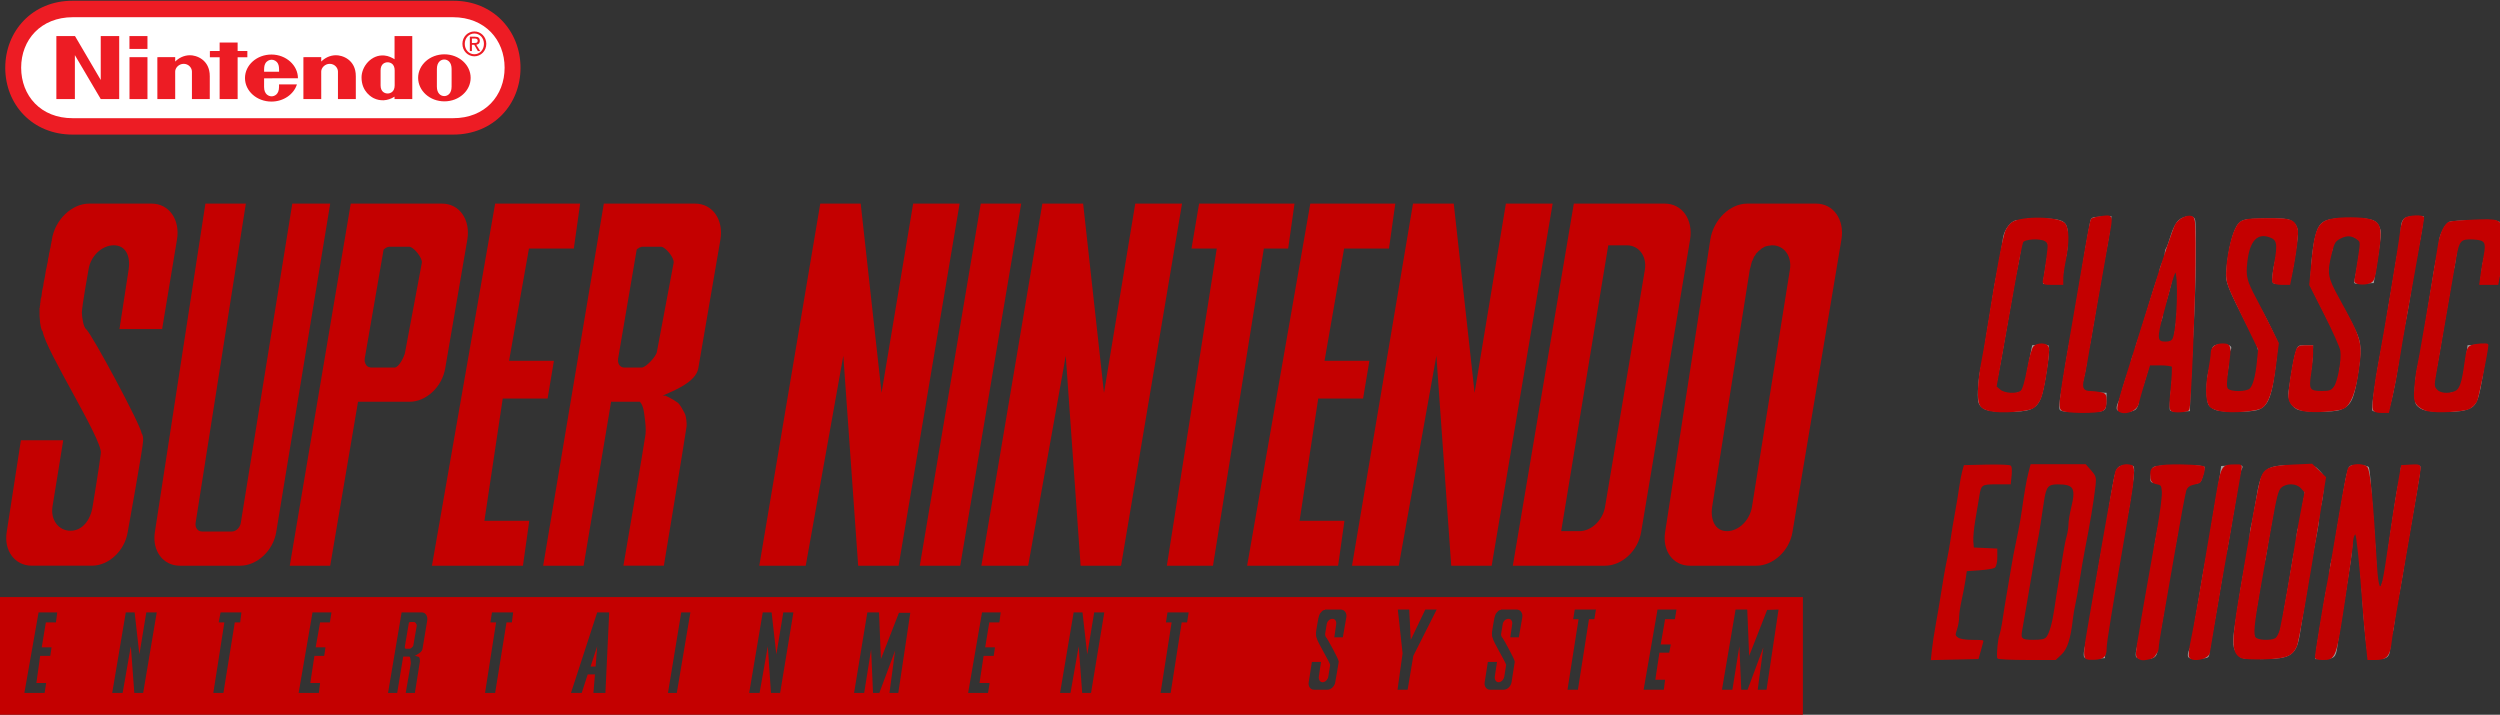 <?xml version="1.0" encoding="UTF-8" standalone="no"?>
<!-- by Caetano Ramos) -->

<svg
   xmlns:dc="http://purl.org/dc/elements/1.1/"
   xmlns:cc="http://creativecommons.org/ns#"
   xmlns:rdf="http://www.w3.org/1999/02/22-rdf-syntax-ns#"
   xmlns:svg="http://www.w3.org/2000/svg"
   xmlns="http://www.w3.org/2000/svg"
   xmlns:sodipodi="http://sodipodi.sourceforge.net/DTD/sodipodi-0.dtd"
   xmlns:inkscape="http://www.inkscape.org/namespaces/inkscape"
   width="159.279mm"
   height="45.538mm"
   viewBox="0 0 159.279 45.538"
   version="1.1"
   id="svg8"
   inkscape:version="0.92.4 (5da689c313, 2019-01-14)"
   sodipodi:docname="logo.svg">
  <rect x="0" y="0" width="159.279" height="45.538" fill="#333333" stroke="none"/>
  <defs
     id="defs2" />
  <sodipodi:namedview
     id="base"
     pagecolor="#ffffff"
     bordercolor="#666666"
     borderopacity="1.0"
     inkscape:pageopacity="0.0"
     inkscape:pageshadow="2"
     inkscape:zoom="1.9304687"
     inkscape:cx="281.6963"
     inkscape:cy="71.634704"
     inkscape:document-units="mm"
     inkscape:current-layer="layer1"
     showgrid="false"
     inkscape:window-width="1600"
     inkscape:window-height="837"
     inkscape:window-x="-8"
     inkscape:window-y="-8"
     inkscape:window-maximized="1" />
  <g
     inkscape:label="Camada 1"
     inkscape:groupmode="layer"
     id="layer1"
     transform="translate(-31.301,-135.932)">
    <g
       id="g170"
       transform="matrix(1.139,0,0,1.201,18.282,-30.16)">
      <g
         id="g3"
         transform="matrix(0.258,0,0,0.276,-7.937,148.544)">
	<path
   id="polyline2177"
   d="M 94.393,2 C 90.635,2 86.981,5.09 86.31,8.918 V 8.987 9.055 9.123 L 86.242,9.191 V 9.33 9.398 L 86.173,9.535 V 9.673 L 86.104,9.81 v 0.206 l -0.068,0.137 v 0.206 l -0.069,0.205 -0.069,0.206 -0.068,0.41 -0.137,0.479 -0.067,0.479 -0.138,0.479 -0.069,0.547 -0.138,0.548 -0.136,0.616 -0.138,0.548 -0.205,1.165 -0.138,0.617 -0.137,0.547 -0.067,0.548 -0.138,0.547 -0.136,0.549 -0.069,0.548 -0.069,0.479 -0.138,0.411 -0.069,0.479 v 0.206 l -0.067,0.137 v 0.206 0.137 l -0.068,0.206 v 0.137 0.138 l -0.069,0.137 v 0.069 0.067 c -0.07,1.675 0.163,3.96 0.685,4.385 0.665,3.688 12.958,20.759 12.604,23.358 -0.332,2.606 -1.781,10.276 -1.781,10.276 -0.446,2.585 -2.21,4.656 -4.794,4.656 -2.586,0 -4.351,-2.064 -3.905,-4.656 l 2.329,-12.741 h -9.179 l -3.083,17.674 c -0.628,3.588 1.801,6.438 5.411,6.438 h 13.085 c 3.624,0 7.076,-2.851 7.739,-6.438 0,0 3.372,-16.508 3.356,-17.674 -0.013,-1.174 -0.341,-1.302 -0.341,-1.302 0,-1.343 -10.939,-19.4 -12.056,-20.072 -0.481,-0.281 -0.877,-2.069 -0.892,-3.15 -0.021,-1.074 1.439,-8.289 1.439,-8.289 0.444,-2.585 2.894,-4.657 5.48,-4.657 2.585,0 3.664,2.072 3.219,4.657 l -1.986,11.439 h 9.247 l 3.22,-17.194 C 114.163,5.09 111.713,2 107.955,2 Z M 119.6,2 108.641,65.16 c -0.628,3.588 1.802,6.438 5.412,6.438 h 13.084 c 3.624,0 7.138,-2.851 7.809,-6.438 L 146.658,2 h -8.219 l -11.167,61.377 c -0.163,0.893 -1.028,1.646 -1.917,1.646 h -6.509 c -0.911,0 -1.519,-0.747 -1.371,-1.646 L 128.369,2 Z m 31.511,0 -13.221,69.597 h 8.768 l 6.029,-31.511 h 11.166 c 3.632,0 7.074,-2.871 7.739,-6.438 l 4.795,-24.73 C 177.111,5.083 174.667,2 170.91,2 h -11.03 z m 31.306,0 -13.699,69.598 h 19.727 l 1.37,-8.632 h -9.727 l 3.974,-23.495 h 9.727 l 1.369,-7.262 h -9.725 l 4.315,-21.578 h 9.728 L 200.843,2 Z m 23.564,0 -13.151,69.597 h 8.769 l 5.96,-31.511 h 6.234 c 0.818,0.764 0.916,2.171 1.025,2.877 0.162,1.025 0.334,2.333 0.207,3.357 -0.113,1.017 -4.797,25.276 -4.797,25.276 h 8.77 c 0,0 4.932,-26.429 4.932,-26.853 0.016,-0.431 0,-1.785 -0.477,-2.534 -0.322,-0.479 -0.873,-1.583 -1.51,-1.985 -1.223,-0.785 -2.604,-1.304 -2.604,-1.304 h -0.619 c 2.512,-0.988 7.24,-2.617 7.744,-5.273 l 4.793,-24.73 C 231.986,5.083 229.537,2 225.779,2 Z m 46.925,0 -13.223,69.598 h 10.07 l 8.15,-40.347 3.221,40.347 h 8.77 L 283.115,2 h -10.07 L 266.195,38.375 261.673,2 Z m 34.797,0 -13.219,69.598 h 8.768 L 296.47,2 Z m 13.355,0 -13.219,69.598 h 10.139 l 8.152,-40.347 3.219,40.347 h 8.77 L 331.339,2 H 321.2 L 314.419,38.375 309.898,2 Z m 33.981,0 -1.646,8.632 h 5.48 l -10.824,60.966 h 10.004 L 349.08,10.632 h 5.273 L 355.724,2 Z m 24.111,0 -13.699,69.598 h 19.727 l 1.371,-8.632 h -9.727 l 4.043,-23.495 h 9.725 l 1.371,-7.262 h -9.727 l 4.244,-21.578 h 9.729 L 377.578,2 Z m 22.264,0 -13.221,69.598 h 10.137 l 8.154,-40.347 3.219,40.347 h 8.768 L 411.693,2 H 401.554 L 394.771,38.375 390.25,2 Z m 34.869,0 -13.225,69.598 h 20.004 c 3.633,0 7.137,-2.851 7.811,-6.438 L 441.488,8.919 C 442.208,5.083 439.767,2 436.009,2 Z m 37.605,0 c -3.76,0 -7.344,3.09 -8.016,6.918 l -9.797,56.241 c -0.635,3.588 1.74,6.438 5.346,6.438 h 14.453 c 3.623,0 7.137,-2.851 7.811,-6.438 L 474.3,8.918 C 475.029,5.09 472.572,2 468.822,2 Z m -30.14,8.015 h 4.043 c 2.584,0 4.348,2.072 3.902,4.657 l -8.631,45.555 c -0.451,2.585 -2.963,4.727 -5.549,4.727 h -3.973 z m 35.277,0 h 0.275 c 2.584,0 4.281,2.072 3.834,4.657 l -8.217,45.555 c -0.449,2.577 -2.83,4.727 -5.412,4.727 -2.588,0 -3.666,-2.142 -3.223,-4.727 l 8.152,-45.555 0.066,-0.206 0.07,-0.206 0.066,-0.273 0.068,-0.206 0.07,-0.274 0.066,-0.206 0.07,-0.206 0.135,-0.204 0.068,-0.206 0.139,-0.206 0.068,-0.205 0.137,-0.206 0.139,-0.137 0.135,-0.205 0.139,-0.206 0.205,-0.138 0.137,-0.138 0.139,-0.137 0.203,-0.138 0.207,-0.137 0.139,-0.137 0.203,-0.138 0.207,-0.068 0.205,-0.137 0.139,-0.069 0.271,-0.069 0.205,-0.067 h 0.205 l 0.205,-0.069 h 0.275 z m -299.489,0.274 h 4.248 c 0.933,0 2.911,2.136 2.741,3.083 l -3.632,17.194 c -0.169,0.89 -1.37,2.944 -2.258,2.944 h -5.14 -0.068 -0.068 l -0.069,-0.067 h -0.067 -0.069 -0.069 -0.069 v -0.069 h -0.069 -0.068 l -0.07,-0.067 h -0.068 l -0.068,-0.069 -0.068,-0.068 h -0.068 V 33.1 l -0.069,-0.068 -0.069,-0.069 v -0.068 l -0.068,-0.068 -0.07,-0.069 V 32.691 32.62 l -0.068,-0.068 v -0.068 -0.068 l -0.07,-0.068 V 32.28 c 0,-0.114 -0.012,-0.285 0,-0.412 l 4.111,-21.03 c 0.377,-0.311 0.837,-0.549 1.302,-0.549 z m 54.594,0 h 0.07 0.068 0.068 0.068 3.975 c 0.934,0 2.922,2.136 2.738,3.083 l -3.633,17.125 c -0.158,0.897 -2.389,3.014 -3.285,3.014 h -3.769 c -0.777,0 -1.313,-0.511 -1.369,-1.23 0,-0.114 -0.017,-0.278 0,-0.412 l 4.042,-21.03 0.066,-0.068 0.07,-0.068 0.135,-0.069 h 0.067 l 0.069,-0.068 0.068,-0.068 h 0.068 l 0.068,-0.069 h 0.07 l 0.135,-0.067 h 0.068 0.067 0.067 v -0.069 h 0.009 z M 74.938,77.626 v 22.812 H 465.943 V 77.626 Z m 287.435,2.397 h 0.066 0.066 0.07 0.066 0.068 3.016 c 0.813,0 1.396,0.65 1.232,1.507 l -0.754,3.838 h -1.848 l 0.408,-2.535 c 0.094,-0.573 -0.244,-1.028 -0.822,-1.028 -0.572,0 -1.137,0.453 -1.232,1.028 l -0.34,1.851 c -0.059,0.109 0.113,0.629 0.203,0.686 0.254,0.146 2.672,4.153 2.672,4.451 0.057,0.148 0.09,0.22 0.066,0.275 -0.068,0.501 -0.754,3.902 -0.754,3.902 -0.146,0.781 -0.906,1.438 -1.711,1.438 h -2.877 c -0.799,0 -1.313,-0.657 -1.166,-1.438 l 0.688,-3.902 h 1.986 L 361,92.904 c -0.092,0.571 0.24,1.095 0.818,1.095 0.555,0 1.145,-0.52 1.236,-1.095 l 0.41,-2.261 c -0.367,-0.945 -2.791,-4.389 -2.947,-5.207 -0.105,-0.093 -0.15,-0.587 -0.135,-0.959 0.021,-0.407 0.547,-2.946 0.547,-2.946 H 361 v -0.068 -0.066 -0.068 l 0.066,-0.138 v -0.067 l 0.066,-0.07 V 80.987 L 361.2,80.92 v -0.07 l 0.068,-0.067 0.07,-0.07 v -0.066 h 0.066 l 0.07,-0.068 0.066,-0.07 0.068,-0.066 v -0.07 h 0.068 l 0.066,-0.066 0.066,-0.068 h 0.07 l 0.068,-0.067 h 0.068 l 0.068,-0.067 h 0.068 0.137 z m 15.752,0 h 2.467 l 0.342,5.824 3.15,-5.824 h 2.469 l -5.07,8.906 -1.232,6.507 h -2.191 l 1.098,-6.988 z m 22.402,0 h 0.066 0.07 0.066 0.07 0.066 3.014 c 0.813,0 1.381,0.65 1.232,1.507 l -0.754,3.838 h -1.85 l 0.412,-2.535 c 0.092,-0.573 -0.242,-1.028 -0.822,-1.028 -0.572,0 -1.143,0.453 -1.232,1.028 l -0.342,1.851 c -0.072,0.109 0.092,0.629 0.203,0.686 0.242,0.146 2.672,4.153 2.672,4.451 0.072,0.148 0.07,0.22 0.07,0.275 -0.094,0.501 -0.686,3.902 -0.686,3.902 -0.148,0.781 -0.916,1.438 -1.715,1.438 h -2.943 c -0.799,0 -1.314,-0.657 -1.168,-1.438 l 0.686,-3.902 h 1.988 l -0.479,2.809 c -0.094,0.571 0.264,1.095 0.822,1.095 0.57,0 1.119,-0.52 1.232,-1.095 l 0.41,-2.261 c -0.375,-0.945 -2.787,-4.389 -2.945,-5.207 -0.105,-0.093 -0.148,-0.587 -0.137,-0.959 0.021,-0.407 0.549,-2.946 0.549,-2.946 l 0.066,-0.068 V 81.398 81.33 l 0.068,-0.138 v -0.067 l 0.068,-0.07 v -0.067 l 0.068,-0.067 V 80.85 l 0.068,-0.067 0.068,-0.07 v -0.066 h 0.07 l 0.064,-0.068 0.068,-0.07 0.068,-0.066 0.068,-0.07 0.068,-0.066 0.068,-0.068 h 0.068 l 0.07,-0.067 h 0.066 l 0.068,-0.067 h 0.066 0.137 z m 15.959,0 h 4.592 l -0.344,1.851 h -1.166 l -2.396,13.563 h -2.26 l 2.396,-13.563 h -1.164 z m 17.947,0 h 4.109 l -0.344,1.851 h -2.123 l -0.957,4.864 h 2.191 l -0.344,1.574 h -2.125 l -0.889,5.206 h 2.121 l -0.271,1.918 h -4.385 z m 16.92,0 h 2.535 l 0.408,8.906 3.906,-8.837 2.465,-0.069 -2.6,15.413 h -1.918 l 1.23,-8.15 -3.426,8.15 h -1.371 l -0.408,-8.358 -1.508,8.358 h -2.262 z m -367.921,0.55 h 4.042 l -0.275,1.916 h -2.191 l -0.89,4.797 h 2.124 l -0.275,1.645 h -2.192 l -0.821,5.207 h 2.123 l -0.343,1.917 H 80.35 Z m 18.906,0 h 1.918 l 1.027,8.083 1.506,-8.083 h 2.262 l -2.947,15.479 h -1.917 l -0.754,-8.976 -1.78,8.976 h -2.262 z m 20.551,0 h 4.521 l -0.273,1.916 h -1.165 l -2.466,13.564 h -2.19 l 2.396,-13.564 h -1.233 z m 19.934,0 h 4.11 l -0.343,1.916 h -2.124 l -0.959,4.797 h 2.124 l -0.274,1.645 h -2.123 l -0.89,5.207 h 2.123 l -0.273,1.917 h -4.384 z m 19.318,0 h 4.383 c 0.813,0 1.327,0.719 1.165,1.574 l -1.027,5.479 c -0.114,0.594 -1.157,1.078 -1.714,1.303 h 0.138 0.068 0.07 v 0.067 h 0.068 0.07 0.066 0.07 l 0.068,0.067 h 0.068 0.068 0.07 v 0.067 h 0.068 0.07 v 0.07 h 0.068 c 0.092,0.165 0.136,0.659 0.136,0.753 0,0.092 -1.097,6.097 -1.097,6.097 h -1.986 c 0,0 1.061,-5.394 1.097,-5.616 0.022,-0.24 -0.026,-0.529 -0.068,-0.753 -0.016,-0.166 -0.024,-0.45 -0.206,-0.618 h -1.371 l -1.301,6.987 h -1.987 z m 19.59,0 h 4.589 l -0.273,1.916 h -1.163 l -2.467,13.564 h -2.192 l 2.397,-13.564 h -1.232 z m 22.811,0 h 2.604 l -0.822,15.479 h -2.604 l 0.342,-3.563 h -1.574 l -1.303,3.563 h -2.327 z m 18.223,0 h 1.986 l -2.947,15.479 h -1.918 z m 17.672,0 h 1.92 l 1.025,8.083 1.51,-8.083 h 2.191 l -2.877,15.479 h -1.986 l -0.686,-8.976 -1.783,8.976 h -2.258 z m 22.676,0 h 2.535 l 0.408,8.974 3.908,-8.904 h 2.463 l -2.602,15.412 h -1.918 l 1.232,-8.152 -3.428,8.152 h -1.369 l -0.41,-8.356 -1.506,8.356 h -2.193 z m 24.865,0 h 4.041 l -0.275,1.916 h -2.191 l -0.889,4.797 h 2.123 l -0.275,1.645 h -2.189 l -0.891,5.207 h 2.189 l -0.342,1.917 h -4.314 z m 19.863,0 h 1.918 l 1.029,8.083 1.506,-8.083 h 2.191 l -2.875,15.479 h -1.918 l -0.754,-8.976 -1.783,8.976 h -2.26 z m 20.346,0 h 4.59 l -0.342,1.916 h -1.164 l -2.398,13.564 h -2.193 l 2.4,-13.564 h -1.232 z M 163.991,82.42 c -0.108,0 -0.198,0.064 -0.276,0.139 l -0.89,4.656 c 0,0.038 0,0.032 0,0.07 0,0.149 0.104,0.273 0.274,0.273 h 0.821 c 0.204,0 0.717,-0.411 0.755,-0.617 l 0.751,-3.836 c 0.036,-0.221 -0.342,-0.687 -0.547,-0.687 z m 40.551,4.658 -1.438,3.905 h 1.096 z"
   inkscape:connector-curvature="0"
   style="fill:#c40000" />

</g>
      <path
         id="path29"
         transform="scale(0.265)"
         d="m 488.82,565.117 -2.158,0.111 c -2.147,0.111 -2.16,0.12 -2.408,1.395 -0.73,3.755 -1.177,6.233 -1.422,7.875 -0.15,1.007 -0.553,3.314 -0.895,5.127 -0.341,1.813 -0.756,4.17 -0.922,5.238 -0.166,1.068 -0.468,2.717 -0.672,3.664 -0.554,2.568 -1.235,6.248 -1.537,8.314 -0.147,1.007 -0.468,2.86 -0.713,4.119 -0.245,1.259 -0.35,2.538 -0.234,2.84 0.172,0.448 1.06,0.549 4.812,0.549 5.09,0 5.014,0.037 5.088,-2.508 l 0.039,-1.338 -2.439,-0.107 c -2.892,-0.128 -3.047,-0.343 -2.305,-3.193 0.293,-1.125 0.531,-2.508 0.531,-3.072 0,-0.564 0.165,-1.504 0.365,-2.088 0.2,-0.584 0.523,-2.051 0.717,-3.26 0.194,-1.209 0.598,-3.517 0.898,-5.129 0.301,-1.612 0.642,-3.508 0.758,-4.213 0.326,-1.984 1.283,-6.971 1.668,-8.688 0.191,-0.85 0.456,-2.464 0.588,-3.59 z m 64.059,0.039 c -2.425,0 -2.994,0.588 -2.994,3.086 0,1.064 -0.162,2.412 -0.361,2.996 -0.199,0.584 -0.528,2.132 -0.73,3.441 -0.202,1.309 -0.633,3.782 -0.955,5.494 -0.322,1.712 -0.709,3.938 -0.859,4.945 -0.315,2.108 -1.004,5.818 -1.543,8.314 -0.204,0.947 -0.508,2.596 -0.678,3.664 -0.169,1.068 -0.478,3 -0.686,4.295 -0.207,1.295 -0.294,2.491 -0.191,2.656 0.102,0.166 0.903,0.301 1.779,0.301 h 1.592 l 0.553,-1.924 c 0.562,-1.957 1.21,-5.215 1.695,-8.516 0.344,-2.343 1.053,-6.127 1.543,-8.24 0.21,-0.907 0.522,-2.556 0.695,-3.664 0.612,-3.924 1.023,-6.284 1.389,-7.984 0.714,-3.321 1.248,-6.129 1.422,-7.49 l 0.174,-1.375 z m -47.881,0.014 c -0.687,0.049 -1.473,0.327 -2.033,0.812 -0.56,0.485 -1.229,1.725 -1.631,3.021 -0.375,1.209 -0.813,2.354 -0.973,2.545 -0.16,0.191 -0.292,0.687 -0.293,1.1 -10e-4,0.413 -0.25,1.222 -0.551,1.799 -0.301,0.577 -0.547,1.273 -0.547,1.545 0,0.272 -0.233,1.036 -0.518,1.697 -0.284,0.662 -1.206,3.429 -2.047,6.148 -0.841,2.72 -1.762,5.487 -2.047,6.148 -0.285,0.662 -0.516,1.516 -0.516,1.9 0,0.384 -0.148,0.788 -0.326,0.898 -0.179,0.11 -0.437,0.801 -0.574,1.533 -0.137,0.732 -0.38,1.598 -0.541,1.926 -0.408,0.833 -1.136,2.951 -1.465,4.268 -0.152,0.609 -0.48,1.489 -0.729,1.953 -0.249,0.464 -0.362,1.077 -0.252,1.363 0.282,0.734 3.295,0.693 4.043,-0.055 0.317,-0.317 0.576,-0.969 0.576,-1.451 0,-0.482 0.232,-1.419 0.518,-2.08 0.286,-0.662 0.797,-2.152 1.135,-3.311 l 0.613,-2.105 h 2.357 c 1.553,0 2.416,0.156 2.527,0.457 0.093,0.252 -0.049,2.225 -0.314,4.385 -0.266,2.16 -0.374,4.107 -0.238,4.326 0.143,0.232 1.073,0.351 2.227,0.285 l 1.98,-0.113 0.09,-3.113 c 0.05,-1.712 0.339,-7.399 0.643,-12.637 0.56,-9.668 0.733,-21.625 0.328,-22.68 -0.166,-0.433 -0.756,-0.615 -1.443,-0.566 z m 34.391,0.354 c -4.441,0 -5.81,0.322 -6.697,1.574 -0.84,1.185 -1.495,4.361 -1.729,8.361 l -0.207,3.523 1.744,3.252 c 0.959,1.788 1.908,3.581 2.111,3.984 0.203,0.403 0.506,0.979 0.674,1.281 1.731,3.125 2.482,5.16 2.189,5.934 -0.176,0.464 -0.437,1.858 -0.58,3.098 -0.351,3.041 -1.07,3.789 -3.645,3.789 -2.746,0 -3.057,-0.457 -2.434,-3.6 0.266,-1.344 0.504,-3.185 0.527,-4.092 l 0.043,-1.648 h -1.631 c -1.618,0 -1.637,0.015 -2.121,1.648 -0.269,0.907 -0.654,2.72 -0.855,4.029 -0.202,1.309 -0.457,2.893 -0.568,3.521 -0.289,1.631 0.688,3.337 2.158,3.762 1.718,0.496 7.279,0.481 8.727,-0.023 2.201,-0.767 2.879,-1.98 3.658,-6.537 0.929,-5.433 0.873,-6.821 -0.373,-9.275 -0.629,-1.24 -1.343,-2.577 -1.588,-2.973 -0.88,-1.42 -2,-3.348 -3.182,-5.479 -1.097,-1.979 -1.182,-2.356 -0.977,-4.32 0.124,-1.184 0.392,-2.463 0.596,-2.844 0.204,-0.38 0.369,-1.101 0.369,-1.602 0,-0.737 0.304,-1.025 1.609,-1.523 1.512,-0.577 1.693,-0.578 2.932,0.01 0.726,0.345 1.317,0.814 1.312,1.043 -0.01,0.656 -1.042,6.551 -1.311,7.486 -0.236,0.821 -0.184,0.843 1.9,0.734 l 2.145,-0.111 0.459,-2.748 c 1.141,-6.807 1.196,-7.315 0.863,-8.189 -0.656,-1.725 -1.666,-2.066 -6.121,-2.066 z m -16.457,0.037 c -0.587,-0.004 -1.233,0.004 -1.924,0.023 -3.986,0.111 -4.481,0.201 -5.287,0.959 -1.178,1.108 -2.243,4.971 -2.699,9.785 -0.185,1.953 0.273,3.026 5.143,12.02 1.631,3.012 1.736,3.366 1.574,5.311 -0.263,3.154 -0.922,5.694 -1.609,6.205 -0.339,0.252 -1.473,0.457 -2.518,0.457 -2.581,0 -2.946,-0.483 -2.404,-3.18 0.229,-1.138 0.419,-2.661 0.422,-3.383 0.003,-0.722 0.158,-1.555 0.346,-1.852 0.441,-0.697 -0.17,-1.097 -1.695,-1.104 -1.916,-0.009 -2.32,0.305 -2.32,1.807 0,0.752 -0.245,2.177 -0.545,3.166 -0.689,2.272 -0.705,6.329 -0.027,7.223 0.277,0.365 0.972,0.805 1.545,0.977 1.483,0.445 7.018,0.441 8.627,-0.006 2.384,-0.662 3.188,-2.646 4.031,-9.938 L 524,590.488 l -1.355,-2.684 c -0.746,-1.477 -1.67,-3.179 -2.055,-3.783 -2.165,-3.401 -3.438,-6.108 -3.43,-7.291 0.04,-6.158 1.981,-8.828 5.385,-7.406 1.558,0.651 1.681,1.42 0.783,4.865 -0.302,1.16 -0.549,2.652 -0.549,3.314 0,1.199 0.01,1.205 1.803,1.205 h 1.801 l 0.428,-1.74 c 0.235,-0.957 0.564,-2.646 0.73,-3.754 0.166,-1.108 0.422,-2.724 0.568,-3.592 0.322,-1.907 -0.232,-3.139 -1.684,-3.74 -0.48,-0.199 -1.732,-0.311 -3.494,-0.322 z m -50.631,0.002 c -0.716,0.022 -1.25,0.075 -1.43,0.152 -0.36,0.154 -1.105,0.243 -1.656,0.199 -1.407,-0.112 -3.059,1.761 -3.32,3.764 -0.235,1.796 -0.879,5.249 -1.412,7.566 -0.208,0.907 -0.528,2.637 -0.711,3.846 -0.183,1.209 -0.585,3.6 -0.895,5.312 -0.309,1.712 -0.718,4.174 -0.908,5.471 -0.191,1.296 -0.502,2.861 -0.691,3.479 -0.517,1.686 -0.846,5.808 -0.557,6.961 0.165,0.656 0.66,1.191 1.396,1.512 1.567,0.682 7.922,0.686 9.549,0.006 2.188,-0.914 2.68,-2.209 3.836,-10.104 0.192,-1.309 0.217,-2.514 0.055,-2.678 -0.162,-0.164 -1.01,-0.247 -1.883,-0.184 l -1.588,0.115 -0.635,3.113 c -0.35,1.712 -0.739,3.739 -0.863,4.504 -0.169,1.037 -0.46,1.479 -1.146,1.74 -1.457,0.554 -3.282,0.409 -4.199,-0.334 l -0.844,-0.684 0.611,-2.889 c 0.337,-1.588 0.693,-3.382 0.791,-3.986 0.098,-0.604 0.43,-2.418 0.74,-4.029 0.31,-1.612 0.72,-3.837 0.91,-4.945 0.631,-3.688 1.157,-6.387 1.689,-8.668 0.29,-1.242 0.53,-2.724 0.533,-3.295 0.009,-1.757 0.39,-2.004 2.92,-1.883 2.957,0.142 3.231,0.518 2.654,3.654 -0.234,1.274 -0.529,3.017 -0.654,3.873 l -0.229,1.557 h 2 1.998 l 0.254,-2.23 c 0.139,-1.228 0.411,-2.65 0.605,-3.16 0.194,-0.511 0.373,-2.074 0.398,-3.473 0.067,-3.601 -0.434,-4.045 -4.801,-4.254 -0.906,-0.043 -1.804,-0.051 -2.52,-0.029 z m 95.215,0.34 c -0.598,-9.4e-4 -1.282,0.008 -2.062,0.018 -2.62,0.033 -5.032,0.2 -5.361,0.371 -0.932,0.485 -2.148,2.812 -2.148,4.109 0,0.645 -0.17,1.747 -0.379,2.451 -0.209,0.704 -0.535,2.268 -0.725,3.477 -0.189,1.209 -0.603,3.681 -0.92,5.494 -0.317,1.813 -0.705,4.122 -0.865,5.129 -0.462,2.908 -1.139,6.407 -1.711,8.852 -0.552,2.358 -0.699,5.847 -0.291,6.91 0.131,0.341 0.748,0.841 1.373,1.113 1.346,0.586 7.131,0.686 9.039,0.156 2.5,-0.694 2.853,-1.454 3.998,-8.607 0.161,-1.007 0.412,-2.458 0.559,-3.225 l 0.268,-1.393 -2.152,0.111 -2.15,0.111 -0.232,1.832 c -0.487,3.843 -1.106,6.611 -1.59,7.102 -0.276,0.28 -1.299,0.584 -2.271,0.678 -1.464,0.141 -1.888,0.038 -2.467,-0.602 -0.621,-0.687 -0.653,-0.984 -0.301,-2.693 0.628,-3.048 1.278,-6.528 1.588,-8.514 0.157,-1.007 0.54,-3.15 0.852,-4.762 0.312,-1.612 0.735,-4.003 0.941,-5.312 0.206,-1.309 0.474,-2.627 0.592,-2.93 0.118,-0.302 0.347,-1.585 0.51,-2.852 0.163,-1.266 0.497,-2.545 0.742,-2.84 0.455,-0.548 3.745,-0.757 4.904,-0.312 0.658,0.252 0.781,2.127 0.234,3.564 -0.189,0.498 -0.457,1.911 -0.596,3.139 l -0.254,2.23 h 1.844 1.842 l 0.598,-2.691 c 0.329,-1.481 0.634,-4.133 0.678,-5.891 0.092,-3.747 0.101,-4.218 -4.084,-4.225 z m -65.217,10.309 c 0.2,0.093 0.396,0.647 0.545,1.639 0.302,2.017 -0.501,11.464 -1.031,12.123 -0.385,0.479 -2.542,0.636 -2.963,0.215 -0.436,-0.436 -0.259,-2.576 0.303,-3.652 0.301,-0.577 0.548,-1.423 0.549,-1.879 0.001,-0.456 0.146,-1.115 0.322,-1.465 0.397,-0.787 1.412,-4.254 1.713,-5.855 0.16,-0.849 0.362,-1.218 0.562,-1.125 z m 0.932,38.734 c -2.664,0.01 -5.391,0.175 -5.645,0.484 -0.207,0.252 -0.434,1.035 -0.504,1.74 -0.123,1.248 -0.086,1.287 1.34,1.465 1.455,0.182 1.464,0.193 1.434,1.73 -0.03,1.513 -0.356,3.345 -1.449,8.16 -0.297,1.309 -0.538,2.793 -0.535,3.297 0.003,0.504 -0.236,1.985 -0.533,3.295 -0.297,1.309 -0.704,3.288 -0.902,4.396 -0.199,1.108 -0.553,3.004 -0.787,4.213 -0.234,1.209 -0.56,3.103 -0.725,4.211 -0.165,1.108 -0.488,2.648 -0.717,3.422 -0.229,0.774 -0.328,1.64 -0.219,1.924 0.134,0.349 0.791,0.516 2.027,0.516 2.075,0 2.59,-0.529 2.59,-2.668 0,-0.688 0.162,-1.73 0.361,-2.314 0.199,-0.584 0.529,-2.134 0.732,-3.443 0.203,-1.309 0.617,-3.699 0.918,-5.311 0.301,-1.612 0.709,-4.053 0.908,-5.426 0.199,-1.373 0.467,-2.666 0.596,-2.875 0.129,-0.209 0.364,-1.311 0.523,-2.449 0.402,-2.874 1.365,-8.077 1.74,-9.396 0.273,-0.959 0.501,-1.111 1.793,-1.207 1.364,-0.101 1.512,-0.219 1.898,-1.508 0.23,-0.769 0.418,-1.586 0.418,-1.814 0,-0.308 -2.6,-0.452 -5.264,-0.441 z m 24.303,0.027 c -6.453,0 -7.148,0.604 -8.23,7.143 -0.334,2.015 -0.759,4.168 -0.945,4.787 -0.186,0.619 -0.34,1.583 -0.34,2.145 0,0.561 -0.235,2.117 -0.521,3.455 -0.706,3.292 -1.369,6.813 -1.699,9.025 -0.15,1.007 -0.546,3.39 -0.879,5.293 -0.66,3.771 -0.545,4.898 0.627,6.154 0.715,0.766 1.078,0.824 5.148,0.824 6.132,0 7.251,-0.771 7.975,-5.494 0.17,-1.108 0.568,-3.499 0.885,-5.312 0.317,-1.813 0.71,-4.12 0.873,-5.127 0.393,-2.43 1.081,-6.035 1.723,-9.027 0.287,-1.338 0.521,-2.934 0.521,-3.547 0,-0.613 0.153,-1.517 0.34,-2.008 0.187,-0.491 0.453,-2.06 0.594,-3.486 0.251,-2.547 0.235,-2.612 -0.861,-3.709 -1.111,-1.111 -1.135,-1.115 -5.209,-1.115 z m 13.414,0 c -1.921,0 -1.939,0.01 -2.35,1.381 -0.228,0.76 -0.582,2.449 -0.789,3.754 -0.207,1.305 -0.63,3.693 -0.939,5.305 -0.31,1.612 -0.72,4.001 -0.912,5.311 -0.192,1.309 -0.517,2.859 -0.721,3.443 -0.203,0.584 -0.369,1.707 -0.369,2.496 0,0.789 -0.151,1.717 -0.336,2.062 -0.185,0.345 -0.513,1.776 -0.73,3.18 -0.217,1.404 -0.646,3.873 -0.953,5.484 -0.307,1.612 -0.658,3.713 -0.781,4.67 l -0.223,1.74 h 1.834 c 2.15,0 2.544,-0.36 2.834,-2.582 0.117,-0.897 0.36,-2.456 0.539,-3.463 0.179,-1.007 0.588,-3.48 0.91,-5.494 0.322,-2.015 0.83,-5.002 1.127,-6.641 0.297,-1.638 0.544,-3.698 0.547,-4.578 0.006,-1.792 0.54,-3.083 0.885,-2.141 0.282,0.77 0.925,7.397 1.279,13.178 0.167,2.72 0.509,6.469 0.762,8.332 l 0.461,3.389 h 1.953 c 2.29,0 2.713,-0.478 2.713,-3.068 0,-0.908 0.14,-1.737 0.312,-1.844 0.172,-0.106 0.415,-1.168 0.539,-2.359 0.125,-1.191 0.392,-2.886 0.594,-3.766 0.497,-2.168 1.149,-5.605 1.484,-7.826 0.152,-1.007 0.47,-2.821 0.705,-4.029 0.235,-1.209 0.574,-3.022 0.754,-4.029 0.18,-1.007 0.573,-3.15 0.873,-4.762 0.998,-5.36 1.206,-6.78 1.023,-6.963 -0.1,-0.1 -1.06,-0.18 -2.135,-0.18 -1.888,0 -1.953,0.034 -1.953,1.01 0,0.555 -0.17,1.585 -0.379,2.289 -0.209,0.704 -0.532,2.268 -0.719,3.477 -0.187,1.209 -0.59,3.764 -0.896,5.678 -0.306,1.914 -0.73,4.911 -0.939,6.66 -0.435,3.636 -1.326,6.232 -1.854,5.398 -0.181,-0.286 -0.342,-1.84 -0.357,-3.451 -0.016,-1.612 -0.189,-4.743 -0.383,-6.959 -0.194,-2.216 -0.488,-6.107 -0.654,-8.646 -0.166,-2.539 -0.42,-4.806 -0.562,-5.037 -0.142,-0.231 -1.129,-0.418 -2.193,-0.418 z m -25.293,0.033 c -0.338,-0.005 -0.793,0.013 -1.391,0.041 l -2.289,0.107 -0.234,1.648 c -0.128,0.907 -0.515,3.132 -0.859,4.945 -0.344,1.813 -0.748,4.122 -0.898,5.129 -0.313,2.101 -1,5.807 -1.541,8.314 -0.204,0.947 -0.514,2.594 -0.689,3.662 -0.175,1.068 -0.588,3.425 -0.916,5.238 -0.328,1.813 -0.716,4.122 -0.861,5.129 -0.146,1.007 -0.475,2.215 -0.732,2.684 -0.257,0.469 -0.374,1.096 -0.26,1.393 0.156,0.407 0.722,0.511 2.316,0.428 2.053,-0.107 2.114,-0.14 2.201,-1.209 0.05,-0.604 0.274,-1.991 0.498,-3.082 0.224,-1.091 0.547,-2.821 0.717,-3.846 0.17,-1.024 0.562,-3.181 0.873,-4.793 0.311,-1.612 0.727,-4.053 0.926,-5.426 0.199,-1.373 0.445,-2.632 0.547,-2.797 0.102,-0.165 0.356,-1.349 0.562,-2.631 0.207,-1.282 0.621,-3.652 0.922,-5.264 0.301,-1.612 0.724,-4.078 0.941,-5.482 0.217,-1.404 0.546,-2.836 0.73,-3.182 0.412,-0.77 0.452,-0.992 -0.562,-1.008 z m -23.389,0.014 c -0.204,-10e-4 -0.421,0.006 -0.639,0.021 -1.982,0.144 -1.958,0.074 -3.621,10.332 -0.193,1.187 -0.512,2.918 -0.711,3.846 -0.424,1.981 -1.046,5.268 -1.531,8.098 -0.19,1.108 -0.595,3.415 -0.902,5.127 -0.307,1.712 -0.699,4.021 -0.871,5.129 -0.172,1.108 -0.51,2.732 -0.75,3.609 -0.239,0.877 -0.344,1.834 -0.232,2.125 0.152,0.396 0.736,0.5 2.314,0.418 l 2.111,-0.109 0.219,-2.93 c 0.121,-1.612 0.325,-3.178 0.455,-3.48 0.13,-0.302 0.396,-1.537 0.59,-2.746 0.194,-1.209 0.611,-3.6 0.928,-5.312 0.317,-1.712 0.71,-3.936 0.873,-4.943 0.379,-2.338 1.09,-6.105 1.566,-8.314 0.399,-1.848 0.877,-4.645 1.4,-8.17 0.179,-1.209 0.195,-2.332 0.035,-2.496 -0.12,-0.123 -0.623,-0.199 -1.234,-0.203 z m 34.57,3.615 c 1.687,0 3.072,1.21 2.723,2.379 -0.121,0.404 -0.391,1.883 -0.6,3.287 -0.209,1.404 -0.53,2.836 -0.715,3.182 -0.185,0.345 -0.336,1.176 -0.336,1.846 0,0.669 -0.172,1.792 -0.381,2.496 -0.209,0.704 -0.529,2.268 -0.713,3.477 -0.184,1.209 -0.588,3.517 -0.898,5.129 -0.311,1.612 -0.743,4.066 -0.961,5.455 -0.218,1.389 -0.652,2.914 -0.963,3.389 -0.475,0.725 -0.872,0.861 -2.492,0.861 -3.101,0 -3.185,-0.352 -1.832,-7.691 0.316,-1.712 0.706,-4.019 0.869,-5.127 0.163,-1.108 0.403,-2.262 0.533,-2.564 0.13,-0.302 0.402,-1.62 0.605,-2.93 0.203,-1.309 0.623,-3.701 0.934,-5.312 0.31,-1.612 0.697,-3.739 0.859,-4.729 0.36,-2.197 1.375,-3.146 3.367,-3.146 z"
         style="fill:#a0a0a0;stroke:none;stroke-width:0.366"
         inkscape:connector-curvature="0" />
      <path
         id="path70"
         transform="scale(0.265)"
         d="m 553.02,565.168 c -0.86,0.032 -1.815,0.197 -2.189,0.471 -0.451,0.33 -0.748,1.23 -0.939,2.84 -0.287,2.414 -3.585,21.191 -4.531,25.799 -0.858,4.179 -1.458,8.857 -1.217,9.486 0.153,0.4 0.681,0.586 1.66,0.586 h 1.436 l 0.77,-3.205 c 0.423,-1.763 1.026,-4.772 1.34,-6.686 0.314,-1.914 1.05,-6.034 1.637,-9.156 0.587,-3.123 1.652,-8.779 2.365,-12.57 0.714,-3.791 1.297,-7.047 1.297,-7.234 0,-0.26 -0.766,-0.362 -1.627,-0.33 z m -64.943,0.006 c -0.293,-0.017 -0.704,0.04 -1.256,0.105 -1.042,0.123 -2.014,0.353 -2.16,0.51 -0.146,0.156 -0.703,2.755 -1.236,5.777 -0.534,3.022 -1.635,9.121 -2.449,13.553 -3.053,16.627 -3.281,18.261 -2.609,18.773 0.741,0.566 7.516,0.628 8.543,0.078 0.512,-0.274 0.707,-0.769 0.707,-1.785 0,-1.282 -0.101,-1.428 -1.145,-1.637 -0.63,-0.126 -1.598,-0.229 -2.152,-0.229 -1.488,0 -1.95,-0.751 -1.502,-2.443 0.204,-0.771 0.537,-2.391 0.74,-3.6 0.204,-1.209 1.214,-6.731 2.244,-12.271 1.03,-5.54 2.101,-11.309 2.381,-12.82 0.598,-3.234 0.775,-3.96 -0.105,-4.012 z m 17.232,0.051 c -0.903,-0.021 -2.206,0.646 -2.852,1.604 -0.407,0.604 -2.527,6.532 -4.709,13.174 -2.182,6.642 -4.836,14.663 -5.898,17.824 -1.359,4.042 -1.817,5.864 -1.545,6.137 1.014,1.014 3.789,0.11 4.109,-1.34 0.124,-0.561 0.719,-2.545 1.322,-4.408 l 1.098,-3.389 h 2.328 c 1.281,0 2.427,0.158 2.547,0.352 0.12,0.194 0.026,2.192 -0.209,4.438 -0.358,3.415 -0.345,4.139 0.078,4.424 0.491,0.331 3.124,0.196 3.5,-0.18 0.334,-0.334 1.238,-20.353 1.32,-29.248 0.059,-6.379 -0.036,-8.795 -0.361,-9.123 -0.173,-0.174 -0.428,-0.257 -0.729,-0.264 z m 34.012,0.322 c -1.624,-0.005 -3.283,0.105 -4.27,0.334 -2.597,0.602 -3.238,2.05 -3.889,8.799 l -0.408,4.213 3.178,5.951 c 1.748,3.273 3.268,6.508 3.379,7.189 0.295,1.816 -0.556,6.288 -1.402,7.363 -0.615,0.782 -1.03,0.924 -2.672,0.924 -2.698,0 -2.984,-0.425 -2.451,-3.65 0.23,-1.394 0.42,-3.202 0.42,-4.02 v -1.486 h -1.475 c -1.247,0 -1.531,0.144 -1.834,0.941 -0.602,1.582 -1.735,8.499 -1.551,9.463 0.245,1.282 1.339,2.143 3.131,2.461 2.03,0.361 7.117,0.044 8.301,-0.518 1.418,-0.672 2.482,-3.28 3.096,-7.586 0.79,-5.543 0.652,-6.014 -4.145,-14.279 -2.499,-4.306 -2.628,-5.067 -1.557,-9.164 0.556,-2.127 0.766,-2.451 1.959,-3.037 1.4,-0.688 2.535,-0.596 3.746,0.303 0.678,0.503 0.681,0.625 0.086,4.207 -0.337,2.029 -0.652,3.888 -0.699,4.131 -0.11,0.566 1.868,0.769 3.062,0.314 0.83,-0.315 0.966,-0.696 1.541,-4.322 1.027,-6.477 0.835,-7.525 -1.488,-8.17 -0.845,-0.235 -2.434,-0.356 -4.059,-0.361 z m -65.666,0.074 c -2.326,-0.036 -4.738,0.248 -5.74,0.877 -0.461,0.289 -1.073,1.054 -1.357,1.699 -0.546,1.237 -2.091,9.078 -3.658,18.57 -0.516,3.123 -1.179,6.772 -1.475,8.109 -0.296,1.337 -0.569,3.609 -0.607,5.049 -0.081,3.017 0.292,3.627 2.508,4.094 2.101,0.443 7.572,0.106 8.83,-0.545 0.687,-0.355 1.313,-1.128 1.703,-2.104 0.748,-1.868 1.884,-9.128 1.561,-9.971 -0.277,-0.722 -2.055,-0.81 -2.883,-0.145 -0.339,0.273 -0.885,2.086 -1.352,4.486 -0.517,2.656 -0.997,4.184 -1.404,4.486 -0.947,0.701 -3.558,0.569 -4.545,-0.23 l -0.852,-0.689 1.375,-7.277 c 0.756,-4.003 1.958,-10.411 2.67,-14.238 0.712,-3.828 1.423,-7.206 1.58,-7.508 0.399,-0.767 3.999,-0.94 4.959,-0.238 0.685,0.501 0.697,0.682 0.254,3.771 -0.256,1.784 -0.556,3.613 -0.668,4.066 -0.192,0.781 -0.095,0.824 1.852,0.824 h 2.055 l 0.012,-1.189 c 0.007,-0.655 0.249,-2.263 0.537,-3.572 0.767,-3.488 0.713,-6.43 -0.135,-7.277 -0.655,-0.655 -2.893,-1.012 -5.219,-1.049 z m 48.428,0.094 c -5.475,0.011 -6.064,0.184 -7.018,2.053 -0.942,1.846 -1.794,5.802 -1.859,8.631 -0.046,1.993 0.151,2.51 3.354,8.752 l 3.402,6.635 -0.24,2.344 c -0.307,2.977 -0.845,4.913 -1.561,5.629 -0.753,0.753 -4.277,0.768 -4.896,0.021 -0.355,-0.428 -0.329,-1.358 0.127,-4.473 0.619,-4.225 0.549,-4.493 -1.166,-4.504 -1.359,-0.009 -2.266,0.664 -2.266,1.682 0,0.511 -0.269,2.297 -0.598,3.971 -0.656,3.337 -0.47,6.062 0.465,6.838 0.31,0.257 1.249,0.59 2.088,0.74 v -0.002 c 2.334,0.417 7.58,0.029 8.596,-0.637 1.364,-0.894 2.188,-3.272 2.85,-8.23 l 0.609,-4.57 -1.512,-2.92 c -0.831,-1.606 -2.252,-4.24 -3.158,-5.852 -2.117,-3.766 -2.333,-4.606 -1.971,-7.615 0.506,-4.204 2.174,-5.921 4.881,-5.027 1.726,0.57 1.906,1.451 1.123,5.484 -0.348,1.79 -0.521,3.433 -0.387,3.65 0.134,0.218 0.962,0.395 1.84,0.395 h 1.596 l 0.402,-1.875 c 0.945,-4.406 1.446,-8.447 1.146,-9.236 -0.634,-1.668 -1.33,-1.892 -5.848,-1.883 z m 46.414,0.232 c -0.398,-0.012 -0.853,-0.009 -1.371,0.004 -0.592,0.014 -1.268,0.041 -2.039,0.072 -2.417,0.1 -4.652,0.281 -4.965,0.402 -0.882,0.341 -1.815,2.195 -2.174,4.314 -1.491,8.813 -4.123,23.416 -4.408,24.453 -0.194,0.705 -0.456,2.518 -0.582,4.029 -0.199,2.381 -0.134,2.863 0.479,3.617 0.392,0.483 1.35,1.004 2.15,1.172 1.965,0.411 7.455,0.136 8.713,-0.438 0.563,-0.257 1.251,-0.904 1.527,-1.439 0.368,-0.711 2.373,-10.188 2.373,-11.215 0,-0.262 -2.559,-0.106 -3.377,0.205 -0.753,0.286 -0.917,0.716 -1.311,3.438 -0.593,4.1 -1.067,5.37 -2.158,5.785 -1.512,0.575 -3.241,0.401 -3.965,-0.398 -0.612,-0.676 -0.629,-0.947 -0.203,-3.205 0.256,-1.357 1.197,-6.506 2.092,-11.441 0.894,-4.936 1.865,-10.293 2.158,-11.904 0.637,-3.506 1.052,-3.918 3.795,-3.77 2.57,0.139 2.9,0.63 2.334,3.475 -0.233,1.169 -0.533,2.908 -0.668,3.865 l -0.246,1.74 h 1.832 1.832 l 0.482,-2.473 c 0.266,-1.36 0.491,-4.032 0.5,-5.938 0.015,-3.436 -0.015,-4.266 -2.801,-4.352 z m -66.191,10.199 c 0.916,0 0.539,11.791 -0.436,13.611 -0.244,0.456 -0.773,0.674 -1.641,0.674 -1.987,0 -2.057,-0.794 -0.529,-6.045 0.41,-1.41 1.101,-3.841 1.533,-5.402 0.433,-1.561 0.916,-2.838 1.072,-2.838 z m 28.803,38.729 -4.154,0.182 c -4.551,0.201 -5.738,0.646 -6.42,2.406 -0.536,1.383 -2.183,9.908 -4.754,24.615 -1.486,8.498 -1.391,10.546 0.523,11.377 0.44,0.191 2.669,0.285 4.953,0.209 4.477,-0.149 5.617,-0.579 6.531,-2.463 0.401,-0.828 2.261,-10.888 4.961,-26.84 l 1.17,-6.912 -1.404,-1.287 z m 9.479,0.092 c -0.76,0.051 -1.453,0.297 -1.676,0.713 -0.208,0.39 -1.032,4.387 -1.828,8.883 -1.885,10.642 -2.148,12.074 -2.783,15.135 -0.568,2.736 -2.361,13.183 -2.361,13.758 0,0.189 0.64,0.344 1.424,0.344 2.665,0 2.714,-0.126 4.584,-11.729 0.926,-5.746 1.686,-10.939 1.689,-11.539 0.006,-1.185 0.516,-2.277 0.828,-1.771 0.268,0.434 0.909,6.272 1.361,12.402 0.208,2.82 0.562,6.818 0.789,8.883 l 0.412,3.754 h 1.529 c 2.172,0 2.851,-0.64 3.164,-2.975 0.294,-2.192 0.396,-2.764 3.793,-21.314 1.321,-7.215 2.402,-13.447 2.402,-13.848 0,-0.648 -0.21,-0.716 -1.9,-0.617 l -1.902,0.109 -0.812,4.396 c -0.448,2.417 -1.242,7.279 -1.766,10.805 -0.523,3.526 -1.125,7.039 -1.338,7.807 -0.693,2.503 -1.237,1.393 -1.51,-3.074 -0.809,-13.264 -1.421,-19.202 -2.025,-19.658 -0.488,-0.368 -1.314,-0.514 -2.074,-0.463 z m -68.691,0.006 -0.422,1.557 c -0.423,1.562 -0.838,3.811 -1.408,7.648 -0.169,1.134 -0.482,2.865 -0.697,3.846 -0.988,4.496 -1.283,5.938 -1.562,7.645 -0.165,1.007 -0.562,3.231 -0.881,4.943 -0.319,1.712 -0.728,4.105 -0.908,5.314 -0.18,1.21 -0.49,2.626 -0.688,3.146 -0.302,0.794 -0.576,3.476 -0.455,4.451 0.019,0.151 2.749,0.275 6.07,0.275 h 6.039 l 1.176,-1.051 c 1.2,-1.073 1.871,-3.084 2.336,-7.008 0.108,-0.907 0.344,-2.225 0.525,-2.93 0.181,-0.705 0.597,-2.931 0.926,-4.945 0.328,-2.015 0.822,-4.733 1.096,-6.043 1.05,-5.013 1.9,-9.88 2.244,-12.842 0.172,-1.482 0.073,-1.798 -0.898,-2.838 l -1.094,-1.17 h -5.699 z m 20.271,0.01 c -1.06,-0.038 -2.051,0.478 -2.355,1.279 -0.141,0.37 -0.92,4.402 -1.822,9.24 -0.006,0.034 -0.011,0.058 -0.018,0.092 -0.004,0.023 -0.009,0.059 -0.014,0.082 -0.301,1.618 -0.562,2.963 -0.889,4.77 -1.319,7.304 -2.725,15.026 -3.123,17.16 -0.764,4.091 -0.882,5.548 -0.48,5.949 0.065,0.065 0.202,0.11 0.363,0.148 0.048,0.015 0.106,0.028 0.164,0.037 0.097,0.015 0.223,0.013 0.336,0.021 0.051,3.6e-4 0.088,0.008 0.145,0.006 0.836,0.039 1.927,-0.076 2.436,-0.348 0.505,-0.27 0.708,-0.771 0.709,-1.74 9.5e-4,-1.188 0.867,-6.227 4.984,-29.016 0.437,-2.416 0.675,-4.094 0.74,-5.275 0.119,-1.374 0.048,-2.062 -0.209,-2.221 -0.086,-0.053 -0.252,-0.083 -0.443,-0.102 -0.024,-0.007 -0.041,-0.026 -0.066,-0.031 -0.153,-0.029 -0.306,-0.047 -0.457,-0.053 z m 22.875,0.025 c -3.11,0.092 -2.854,-0.429 -4.568,9.316 -2.712,15.417 -4.17,23.364 -4.76,25.928 -0.316,1.373 -0.484,2.732 -0.373,3.021 0.4,1.043 3.816,0.443 4.061,-0.713 0.09,-0.428 0.754,-4.155 1.475,-8.285 0.72,-4.13 1.558,-8.745 1.861,-10.256 0.303,-1.511 1.112,-5.879 1.797,-9.707 0.685,-3.828 1.359,-7.496 1.496,-8.15 0.243,-1.162 0.218,-1.19 -0.988,-1.154 z m -13.271,0.008 c -0.895,0.015 -1.689,0.054 -2.223,0.121 -1.013,0.127 -1.515,0.204 -1.801,0.42 -0.552,0.292 -0.595,0.806 -0.525,1.68 -0.024,0.447 0.06,0.771 0.268,0.992 0.033,0.041 0.08,0.074 0.121,0.107 0.039,0.029 0.082,0.056 0.127,0.08 0.169,0.093 0.377,0.166 0.686,0.219 0.975,0.165 1.113,0.347 1.217,1.621 0.065,0.789 -0.315,3.756 -0.844,6.592 -0.528,2.836 -1.837,9.854 -2.906,15.596 -0.469,2.517 -0.8,4.427 -1.066,6.059 -0.051,0.269 -0.177,0.952 -0.217,1.156 -0.459,2.361 -0.54,3.483 -0.27,3.754 0.032,0.032 0.084,0.054 0.125,0.082 0.451,0.399 1.169,0.439 1.887,0.252 0.518,-0.064 1.011,-0.211 1.324,-0.439 0.144,-0.105 0.278,-0.307 0.404,-0.547 0,0 0.002,-0.002 0.002,-0.002 0.322,-0.351 0.527,-0.76 0.527,-1.195 0,-0.424 0.319,-2.443 0.711,-4.486 0.392,-2.044 1.628,-8.773 2.746,-14.953 1.118,-6.18 2.194,-11.655 2.389,-12.168 0.222,-0.583 0.738,-1.018 1.375,-1.158 0.374,-0.082 0.662,-0.158 0.969,-0.236 0.019,-0.003 0.031,-0.005 0.051,-0.008 0.011,-0.002 0.02,-0.011 0.031,-0.014 0.12,-0.031 0.338,-0.077 0.404,-0.098 0.383,-0.116 0.985,-1.797 1.047,-2.637 0.022,-0.203 0.024,-0.362 -0.019,-0.406 -0.004,-0.004 -0.024,-0.008 -0.029,-0.012 -0.005,-0.006 -0.005,-0.022 -0.01,-0.027 -0.007,-0.007 -0.093,-0.013 -0.115,-0.019 -0.698,-0.222 -3.913,-0.364 -6.385,-0.324 z m -39.248,0.037 -4.707,0.102 -0.326,1.1 c -0.179,0.604 -0.472,2.088 -0.65,3.297 -0.178,1.209 -0.579,3.515 -0.893,5.127 -0.313,1.612 -0.719,3.92 -0.898,5.129 -0.18,1.209 -0.499,2.939 -0.711,3.846 -0.39,1.67 -0.987,4.904 -1.521,8.242 -0.161,1.007 -0.564,3.233 -0.895,4.945 -0.33,1.712 -0.696,3.983 -0.812,5.047 l -0.213,1.934 4.859,-0.102 4.859,-0.104 0.492,-1.648 c 0.271,-0.907 0.495,-1.69 0.498,-1.74 0.003,-0.05 -1.034,-0.092 -2.305,-0.092 -1.409,0 -2.586,-0.201 -3.016,-0.516 -0.628,-0.46 -0.657,-0.652 -0.254,-1.766 0.249,-0.688 0.453,-1.788 0.453,-2.445 0,-0.658 0.241,-2.211 0.535,-3.453 0.294,-1.242 0.665,-3.083 0.824,-4.09 l 0.287,-1.832 2.748,-0.184 c 1.511,-0.101 2.953,-0.316 3.205,-0.479 0.252,-0.163 0.457,-1.021 0.457,-1.906 v -1.609 l -2.471,-0.109 -2.473,-0.107 -0.115,-1.4 c -0.063,-0.77 0.134,-2.749 0.439,-4.396 0.305,-1.647 0.658,-3.651 0.787,-4.453 0.422,-2.631 0.592,-2.754 3.807,-2.754 h 2.879 l 0.168,-1.557 c 0.092,-0.856 0.053,-1.684 -0.084,-1.842 -0.137,-0.157 -2.367,-0.24 -4.955,-0.184 z m 64.324,3.582 c 0.814,0.033 1.603,0.322 2.105,0.857 l 0.805,0.857 -0.777,3.812 c -0.428,2.097 -0.912,4.637 -1.076,5.645 -0.81,4.972 -2.976,16.668 -3.344,18.055 -0.229,0.864 -0.713,1.731 -1.074,1.924 -1.042,0.558 -3.85,0.425 -4.373,-0.205 -0.555,-0.669 -0.358,-2.666 0.949,-9.701 0.505,-2.72 1.541,-8.307 2.303,-12.416 1.187,-6.406 1.504,-7.567 2.223,-8.148 0.605,-0.49 1.446,-0.713 2.26,-0.68 z m -49.324,0.006 c 3.45,0.012 4.001,0.879 3.01,4.746 -0.337,1.315 -0.613,2.886 -0.611,3.492 0.002,0.606 -0.172,1.677 -0.387,2.381 -0.215,0.704 -0.546,2.268 -0.734,3.477 -0.189,1.209 -0.595,3.6 -0.904,5.312 -0.309,1.712 -0.714,4.144 -0.9,5.404 -0.446,3.021 -1.1,5.251 -1.77,6.041 -0.412,0.487 -1.104,0.641 -2.877,0.641 -2.559,0 -2.926,-0.302 -2.555,-2.109 0.113,-0.552 0.375,-1.992 0.582,-3.201 0.207,-1.209 0.537,-3.022 0.734,-4.029 0.197,-1.007 0.622,-3.397 0.945,-5.311 0.323,-1.914 0.756,-4.255 0.961,-5.201 0.358,-1.65 0.484,-2.392 1.391,-8.168 0.461,-2.938 0.949,-3.481 3.115,-3.475 z"
         style="fill:#c40000;fill-opacity:1;stroke:#c40000;stroke-width:0.366;stroke-opacity:1"
         inkscape:connector-curvature="0" />
      <g
         transform="matrix(0.071,0,0,0.071,11.722,138.335)"
         id="g150">
        <path
           inkscape:connector-curvature="0"
           d="M 53.127,100 C 21.305,99.986 0.03,77.442 0.03,50.083 0.03,22.738 21.348,-0.086 53.083,2.25e-4 h 299.848 c 31.721,-0.086 53.039,22.738 53.039,50.083 0,27.359 -21.267,49.903 -53.089,49.917 z"
           id="path452"
           style="fill:#ed1c24;fill-opacity:1;fill-rule:nonzero;stroke:none" />
        <path
           inkscape:connector-curvature="0"
           d="m 53.22,12.292 c -25.204,0.043 -40.66,16.899 -40.66,37.726 0,20.835 15.377,37.805 40.66,37.719 H 352.773 c 25.305,0.087 40.667,-16.884 40.667,-37.719 0,-20.828 -15.464,-37.683 -40.667,-37.726 z"
           id="path454"
           style="fill:#ffffff;fill-opacity:1;fill-rule:nonzero;stroke:none" />
        <path
           inkscape:connector-curvature="0"
           d="m 40.294,26.372 h 14.678 l 20.294,32.831 -0.007,-32.831 h 14.548 V 73.455 H 75.273 l -20.395,-32.831 v 32.831 H 40.294 V 26.372 Z"
           id="path456"
           style="fill:#ed1c24;fill-opacity:1;fill-rule:nonzero;stroke:none" />
        <path
           inkscape:connector-curvature="0"
           d="m 168.929,31.216 h 14.173 v 6.337 h 7.663 v 4.657 h -7.663 l 0.014,31.245 h -14.188 l 0.007,-31.245 h -7.692 v -4.643 l 7.692,-0.014 -0.007,-6.337 z"
           id="path458"
           style="fill:#ed1c24;fill-opacity:1;fill-rule:nonzero;stroke:none" />
        <path
           inkscape:connector-curvature="0"
           d="M 97.911,42.146 H 112.07 V 73.463 H 97.911 Z"
           id="path460"
           style="fill:#ed1c24;fill-opacity:1;fill-rule:nonzero;stroke:none" />
        <path
           inkscape:connector-curvature="0"
           d="m 97.874,26.357 h 14.195 v 9.632 H 97.874 Z"
           id="path462"
           style="fill:#ed1c24;fill-opacity:1;fill-rule:nonzero;stroke:none" />
        <path
           inkscape:connector-curvature="0"
           d="m 346.003,40.019 c -11.427,0 -20.691,7.858 -20.691,17.569 0,9.704 9.264,17.576 20.691,17.576 11.434,0 20.683,-7.873 20.683,-17.576 0,-9.711 -9.249,-17.569 -20.683,-17.569 m 5.688,17.526 c 0,0 -0.014,4.729 -0.014,6.633 0,4.989 -2.941,7.043 -5.789,7.043 -2.84,0 -5.803,-2.055 -5.803,-7.043 0,-1.903 0.007,-6.755 0.007,-6.755 0,0 0.008,-4.621 0.008,-6.517 0,-4.974 2.977,-7.015 5.789,-7.015 2.826,0 5.789,2.04 5.789,7.015 0,1.896 -0.007,5.407 0.014,6.654 v -0.014 z"
           id="path464"
           style="fill:#ed1c24;fill-opacity:1;fill-rule:nonzero;stroke:none" />
        <path
           inkscape:connector-curvature="0"
           d="m 306.828,57.646 v -5.602 c 0,-4.845 -3.345,-6.07 -5.544,-6.07 -2.256,0 -5.551,1.226 -5.551,6.07 v 5.573 5.573 c 0,4.852 3.295,6.099 5.551,6.099 2.199,0 5.544,-1.247 5.544,-6.099 z m -0.094,-31.274 h 13.964 V 73.448 h -13.993 c 0,0 -0.007,-1.521 -0.007,-1.802 -5.414,3.388 -11.528,3.388 -16.3,1.182 -1.276,-0.606 -9.675,-4.636 -9.675,-15.536 0,-8.262 7.786,-17.288 17.994,-16.387 3.36,0.296 5.746,1.521 8.017,2.804 V 26.372 Z"
           id="path466"
           style="fill:#ed1c24;fill-opacity:1;fill-rule:nonzero;stroke:none" />
        <path
           inkscape:connector-curvature="0"
           d="m 145.211,40.704 c 5.299,-0.151 16.026,3.309 15.954,15.702 -0.014,2.213 -0.007,17.043 -0.007,17.043 H 147.1 V 52.887 c 0,-2.732 -2.61,-5.76 -6.474,-5.76 -3.857,0 -6.719,3.028 -6.719,5.76 0,1.334 0.014,20.561 0.014,20.561 h -14.051 l -0.014,-31.303 14.065,-0.014 c 0,0 -0.014,2.516 0,3.295 2.711,-2.581 6.618,-4.592 11.29,-4.722"
           id="path468"
           style="fill:#ed1c24;fill-opacity:1;fill-rule:nonzero;stroke:none" />
        <path
           inkscape:connector-curvature="0"
           d="m 260.256,40.704 c 5.292,-0.151 16.033,3.309 15.961,15.702 -0.014,2.213 0,17.043 0,17.043 H 262.145 V 52.887 c 0,-2.732 -2.61,-5.76 -6.474,-5.76 -3.857,0 -6.712,3.028 -6.712,5.76 0,1.334 0.014,20.561 0.014,20.561 H 234.923 V 42.146 l 14.051,-0.014 c 0,0 -0.014,2.516 0,3.295 2.703,-2.581 6.604,-4.592 11.283,-4.722"
           id="path470"
           style="fill:#ed1c24;fill-opacity:1;fill-rule:nonzero;stroke:none" />
        <path
           inkscape:connector-curvature="0"
           d="m 215.717,62.497 c 0,0 0.007,0.144 0.007,1.903 0,5.724 -3.763,7 -5.854,7 -2.083,0 -5.926,-1.276 -5.926,-7 0,-1.716 0.014,-6.46 0.014,-6.46 0,0 26.667,0.014 26.667,-0.014 0,-9.704 -9.372,-17.742 -20.885,-17.742 -11.513,0 -20.842,7.858 -20.842,17.576 0,9.718 9.329,17.569 20.842,17.569 9.552,0 17.627,-5.45 20.085,-12.847 l -14.109,0.014 z m -11.758,-9.444 c -0.029,-2.74 0.029,-4.571 0.93,-6.135 1.103,-1.932 3.136,-2.848 4.982,-2.862 1.838,0.014 3.871,0.93 4.967,2.862 0.901,1.564 0.952,3.396 0.93,6.135 z"
           id="path472"
           style="fill:#ed1c24;fill-opacity:1;fill-rule:nonzero;stroke:none" />
        <path
           inkscape:connector-curvature="0"
           d="m 369.606,31.541 c 1.377,0 2.61,-0.086 2.61,-1.745 0,-1.327 -1.204,-1.564 -2.336,-1.564 h -2.206 v 3.309 z m -1.932,6.027 h -1.622 V 26.855 h 4.066 c 2.538,0 3.792,0.93 3.792,3.05 0,1.918 -1.204,2.747 -2.776,2.949 l 3.042,4.715 h -1.817 l -2.833,-4.65 h -1.853 v 4.65 z"
           id="path474"
           style="fill:#ed1c24;fill-opacity:1;fill-rule:nonzero;stroke:none" />
        <path
           inkscape:connector-curvature="0"
           d="m 369.628,39.961 c 4.21,0 7.526,-3.295 7.526,-7.772 0,-4.405 -3.316,-7.714 -7.526,-7.714 -4.246,0 -7.57,3.309 -7.57,7.714 0,4.477 3.323,7.772 7.57,7.772 M 360.198,32.19 c 0,-5.335 4.318,-9.264 9.43,-9.264 5.068,0 9.394,3.929 9.394,9.264 0,5.378 -4.326,9.322 -9.394,9.322 -5.111,0 -9.43,-3.943 -9.43,-9.322"
           id="path476"
           style="fill:#ed1c24;fill-opacity:1;fill-rule:nonzero;stroke:none" />
      </g>
    </g>
  </g>
</svg>
